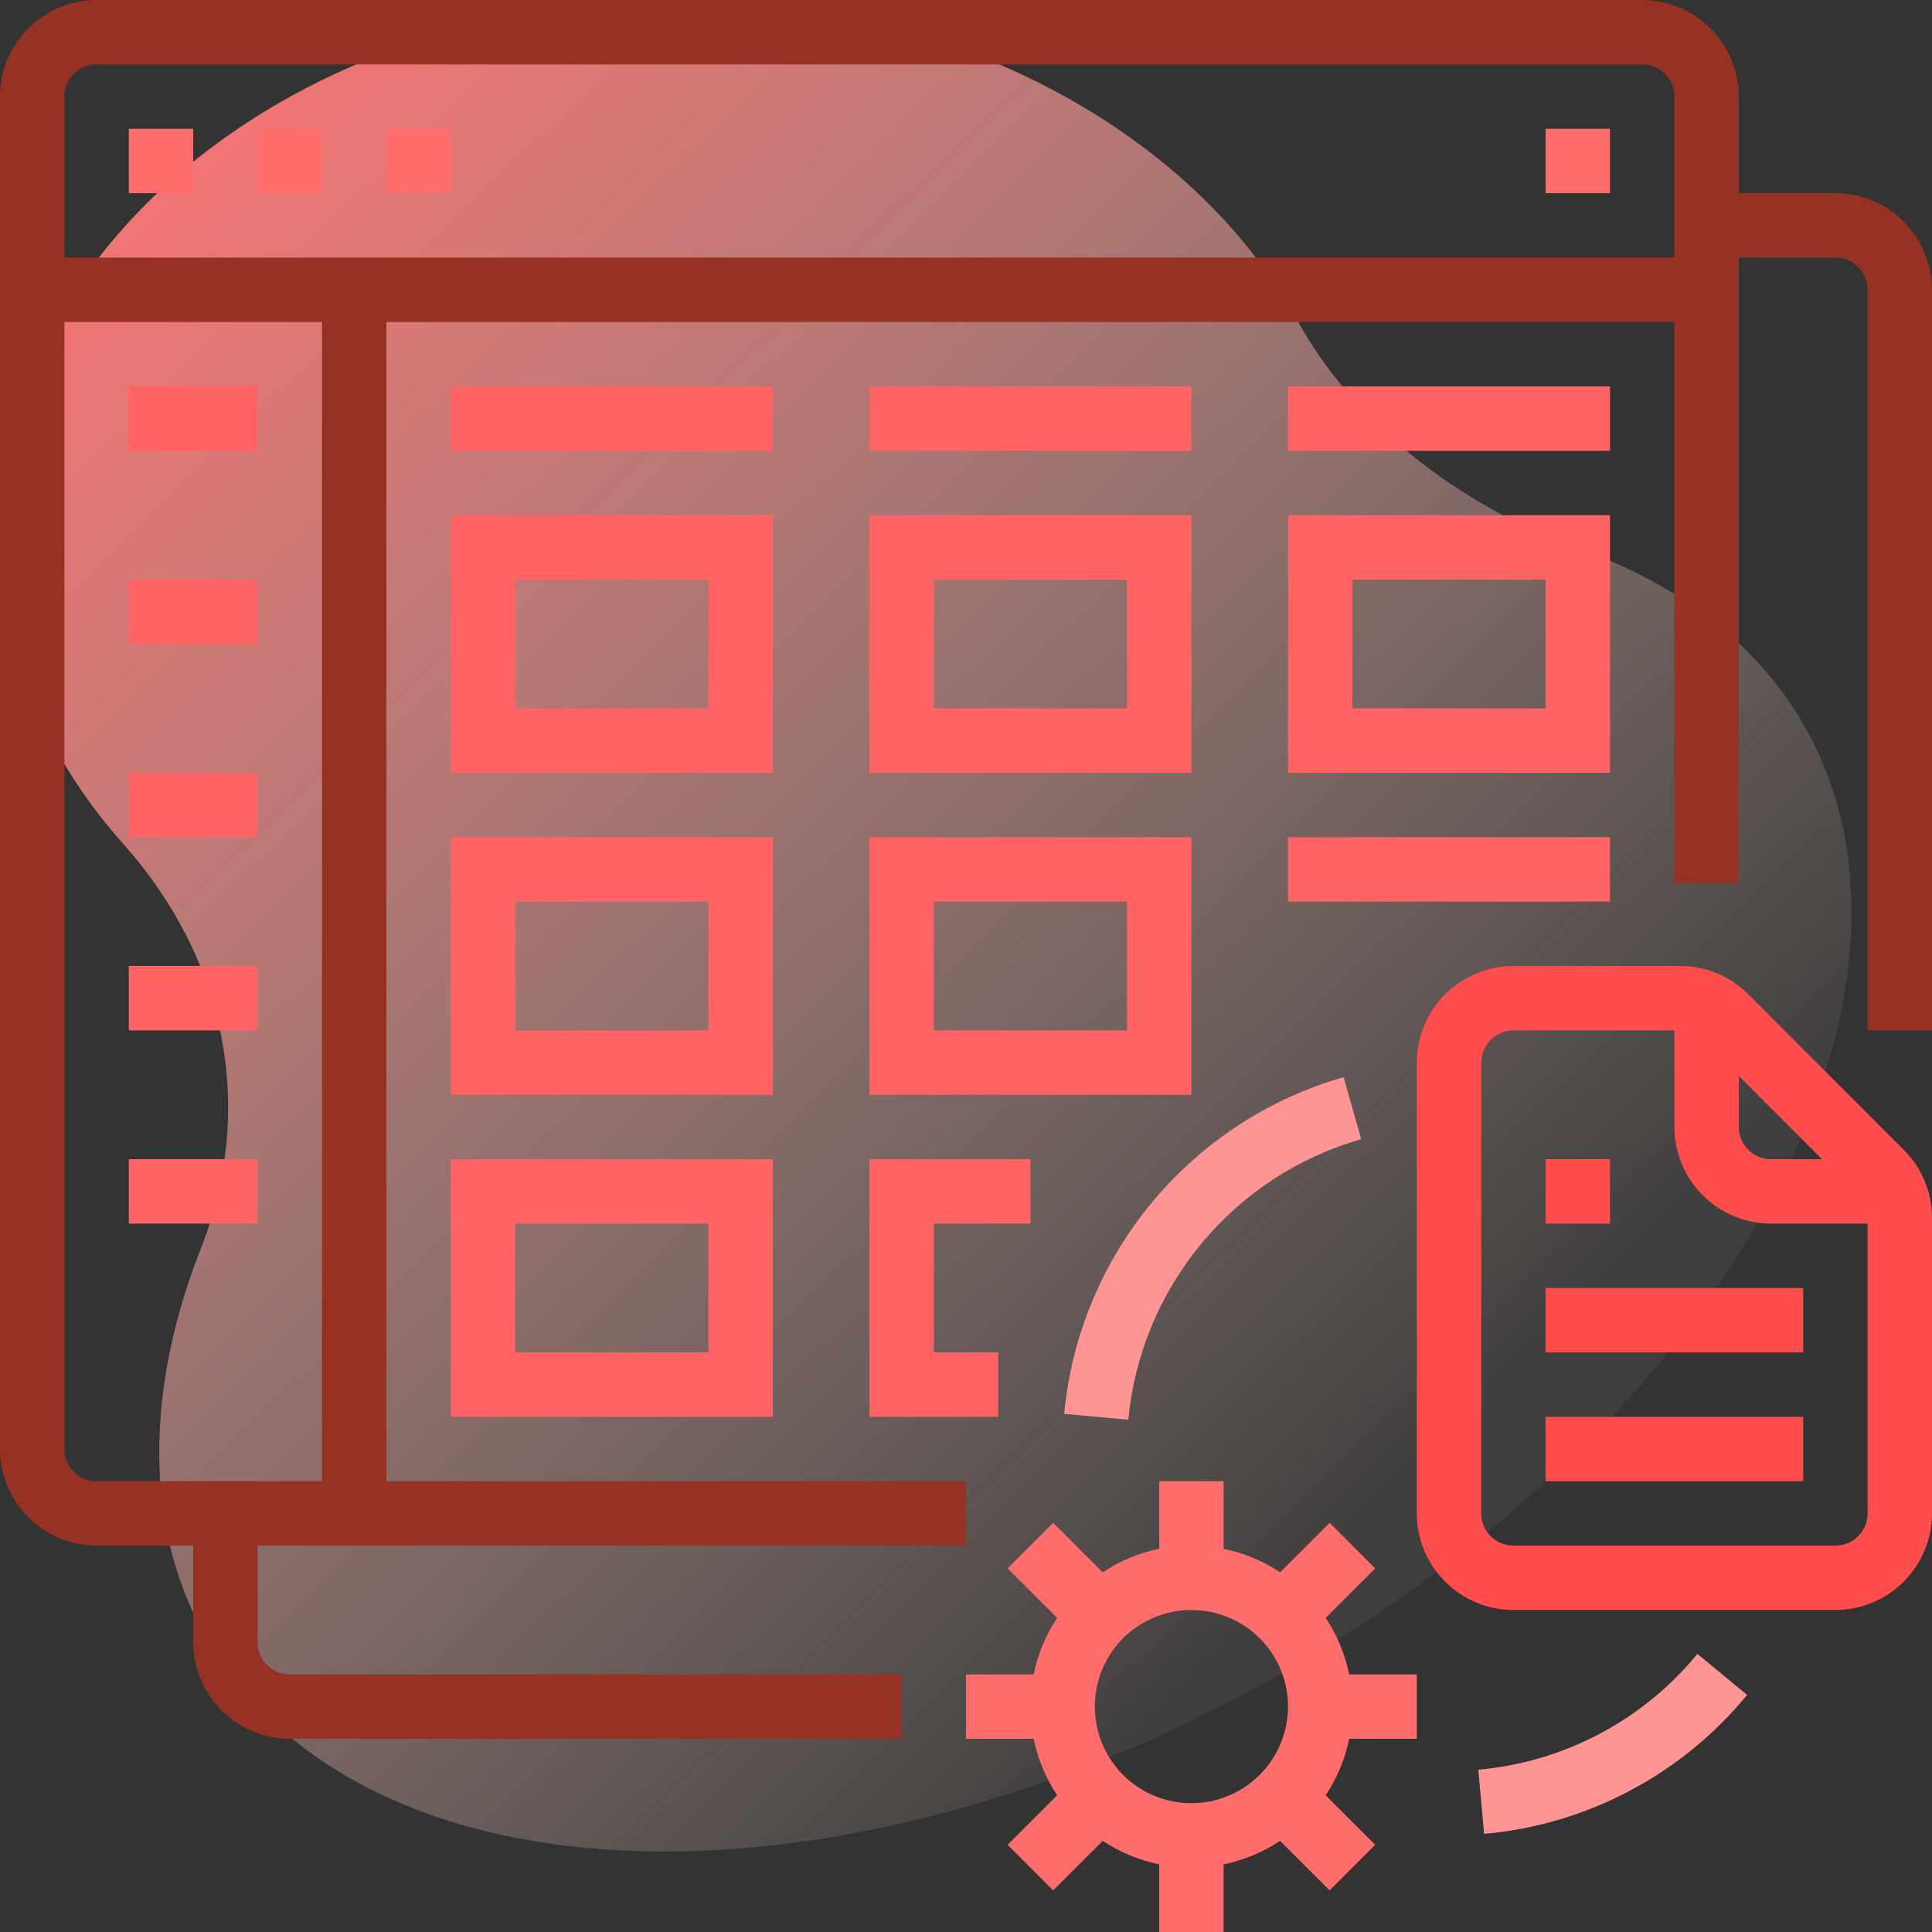 <svg width="24" height="24" viewBox="0 0 24 24" fill="none" xmlns="http://www.w3.org/2000/svg">
<rect x="0" y="0" width="24" height="24" fill="#333333" stroke="none"/>
<path d="M21.289 7.722C20.815 7.346 20.266 7.051 19.659 6.834C18.068 6.264 16.817 5.243 16.114 3.978C14.813 1.637 11.857 0.002 8.418 1.91684e-06C3.915 -0.003 0.176 2.837 0.006 6.398C-0.066 7.922 0.509 9.337 1.532 10.484C2.831 11.942 3.168 13.799 2.498 15.502C1.546 17.921 1.878 20.214 3.689 21.646C6.862 24.157 13.375 23.075 18.235 19.23C23.095 15.385 24.462 10.232 21.289 7.722Z" fill="url(#paint0_linear_151_817)"/>
<path d="M1.6 1.6H2.4V2.4H1.6V1.6Z" fill="#FF6C6C"/>
<path d="M3.2 1.6H4V2.4H3.2V1.6Z" fill="#FF6C6C"/>
<path d="M4.8 1.6H5.6V2.4H4.8V1.6Z" fill="#FF6C6C"/>
<path d="M19.2 1.6H20V2.4H19.2V1.6Z" fill="#FF6C6C"/>
<path d="M1.6 4.8H3.2V5.6H1.6V4.8Z" fill="#FF6363"/>
<path d="M1.6 7.2H3.2V8H1.6V7.2Z" fill="#FF6363"/>
<path d="M1.6 9.6H3.2V10.4H1.6V9.6Z" fill="#FF6363"/>
<path d="M1.6 11.999H3.2V12.8H1.6V11.999Z" fill="#FF6363"/>
<path d="M1.6 14.4H3.2V15.2H1.6V14.4Z" fill="#FF6363"/>
<path d="M5.6 4.8H9.6V5.6H5.6V4.8Z" fill="#FF6363"/>
<path d="M9.6 6.4H5.6V9.6H9.6V6.4ZM8.8 8.8H6.4V7.2H8.8V8.8Z" fill="#FF6363"/>
<path d="M10.8 4.8H14.8V5.6H10.8V4.8Z" fill="#FF6363"/>
<path d="M10.8 9.6H14.8V6.4H10.8V9.6ZM11.6 7.2H14V8.8H11.6V7.2Z" fill="#FF6363"/>
<path d="M16 4.8H20V5.6H16V4.8Z" fill="#FF6363"/>
<path d="M16 9.6H20V6.4H16V9.6ZM16.8 7.2H19.2V8.8H16.8V7.2Z" fill="#FF6363"/>
<path d="M9.6 10.4H5.6V13.6H9.6V10.4ZM8.8 12.8H6.4V11.2H8.8V12.8Z" fill="#FF6363"/>
<path d="M5.6 17.6H9.6V14.4H5.6V17.6ZM6.4 15.2H8.8V16.8H6.4V15.2Z" fill="#FF6363"/>
<path d="M13.22 17.564L14.016 17.636C14.092 16.832 14.409 16.069 14.925 15.447C15.441 14.825 16.132 14.373 16.909 14.151L16.691 13.381C15.759 13.648 14.929 14.191 14.31 14.937C13.69 15.683 13.31 16.599 13.22 17.564Z" fill="#FF9494"/>
<path d="M18.364 21.984L18.436 22.781C19.068 22.725 19.682 22.544 20.243 22.247C20.804 21.951 21.3 21.546 21.703 21.055L21.086 20.545C20.751 20.954 20.337 21.292 19.87 21.539C19.403 21.786 18.891 21.937 18.364 21.984Z" fill="#FF9494"/>
<path d="M19.2 16H22.4V16.8H19.2V16Z" fill="#FF4D4D"/>
<path d="M19.2 17.6H22.4V18.4H19.2V17.6Z" fill="#FF4D4D"/>
<path d="M16.468 20.098L17.083 19.483L16.517 18.917L15.902 19.532C15.689 19.39 15.451 19.291 15.2 19.24V18.4H14.4V19.24C14.149 19.291 13.911 19.39 13.698 19.532L13.083 18.917L12.517 19.483L13.132 20.098C12.991 20.311 12.892 20.549 12.84 20.8H12V21.6H12.84C12.892 21.851 12.991 22.089 13.132 22.302L12.517 22.917L13.083 23.483L13.698 22.868C13.911 23.009 14.149 23.108 14.4 23.16V24H15.2V23.16C15.451 23.108 15.689 23.009 15.902 22.868L16.517 23.483L17.083 22.917L16.468 22.302C16.609 22.089 16.709 21.851 16.76 21.6H17.6V20.8H16.76C16.709 20.549 16.609 20.311 16.468 20.098ZM14.8 22.4C14.563 22.4 14.331 22.329 14.133 22.198C13.936 22.066 13.782 21.878 13.691 21.659C13.601 21.44 13.577 21.199 13.623 20.966C13.669 20.733 13.784 20.519 13.951 20.351C14.119 20.184 14.333 20.069 14.566 20.023C14.799 19.977 15.04 20 15.259 20.091C15.479 20.182 15.666 20.336 15.798 20.533C15.93 20.731 16 20.963 16 21.2C16 21.518 15.873 21.823 15.648 22.048C15.423 22.273 15.118 22.399 14.8 22.4Z" fill="#FF6C6C"/>
<path d="M21.717 12.351C21.606 12.24 21.474 12.151 21.328 12.091C21.182 12.03 21.026 12 20.869 12H18.8C18.482 12 18.177 12.127 17.952 12.352C17.727 12.577 17.6 12.882 17.6 13.2V18.8C17.6 19.118 17.727 19.423 17.952 19.648C18.177 19.873 18.482 20 18.8 20H22.8C23.118 20 23.423 19.873 23.648 19.648C23.873 19.423 24 19.118 24 18.8V15.131C24 14.974 23.97 14.818 23.909 14.672C23.849 14.526 23.76 14.394 23.648 14.283L21.717 12.351ZM21.6 13.366L22.634 14.4H22C21.894 14.4 21.792 14.358 21.717 14.283C21.642 14.208 21.6 14.106 21.6 14V13.366ZM23.2 18.8C23.2 18.906 23.158 19.008 23.083 19.083C23.008 19.158 22.906 19.2 22.8 19.2H18.8C18.694 19.2 18.592 19.158 18.517 19.083C18.442 19.008 18.4 18.906 18.4 18.8V13.2C18.4 13.094 18.442 12.992 18.517 12.917C18.592 12.842 18.694 12.8 18.8 12.8H20.8V14C20.8 14.318 20.927 14.623 21.152 14.848C21.377 15.073 21.682 15.2 22 15.2H23.2V18.8Z" fill="#FF4D4D"/>
<path d="M19.2 14.4H20V15.2H19.2V14.4Z" fill="#FF4D4D"/>
<path d="M10.8 13.6H14.8V10.4H10.8V13.6ZM11.6 11.2H14V12.8H11.6V11.2Z" fill="#FF6363"/>
<path d="M10.8 17.6H12.4V16.8H11.6V15.2H12.8V14.4H10.8V17.6Z" fill="#FF6363"/>
<path d="M22.8 2.4H21.6V1.2C21.6 0.882 21.473 0.577 21.248 0.352C21.023 0.127 20.718 0 20.4 0H1.2C0.882 0 0.577 0.127 0.352 0.352C0.127 0.577 0 0.882 0 1.2V18C0 18.318 0.127 18.623 0.352 18.848C0.577 19.073 0.882 19.2 1.2 19.2H2.4V20.4C2.4 20.718 2.527 21.023 2.752 21.248C2.977 21.473 3.282 21.6 3.6 21.6H11.2V20.8H3.6C3.494 20.8 3.392 20.758 3.317 20.683C3.242 20.608 3.2 20.506 3.2 20.4V19.2H12V18.4H4.8V4H20.8V10.97H21.6V3.2H22.8C22.906 3.2 23.008 3.242 23.083 3.317C23.158 3.392 23.2 3.494 23.2 3.6V12.8H24V3.6C24 3.282 23.873 2.977 23.648 2.752C23.423 2.527 23.118 2.4 22.8 2.4ZM4 18.4H1.2C1.094 18.4 0.992 18.358 0.917 18.283C0.842 18.208 0.8 18.106 0.8 18V4H4V18.4ZM20.8 3.2H0.8V1.2C0.8 1.094 0.842 0.992 0.917 0.917C0.992 0.842 1.094 0.8 1.2 0.8H20.4C20.506 0.8 20.608 0.842 20.683 0.917C20.758 0.992 20.8 1.094 20.8 1.2V3.2Z" fill="#953223"/>
<path d="M16 10.4H20V11.2H16V10.4Z" fill="#FF6363"/>
<defs>
<linearGradient id="paint0_linear_151_817" x1="2.946" y1="-0.958" x2="19.953" y2="16.465" gradientUnits="userSpaceOnUse">
<stop stop-color="#FF7171"/>
<stop offset="0.992" stop-color="#FFE8DC" stop-opacity="0.06"/>
</linearGradient>
</defs>
</svg>
